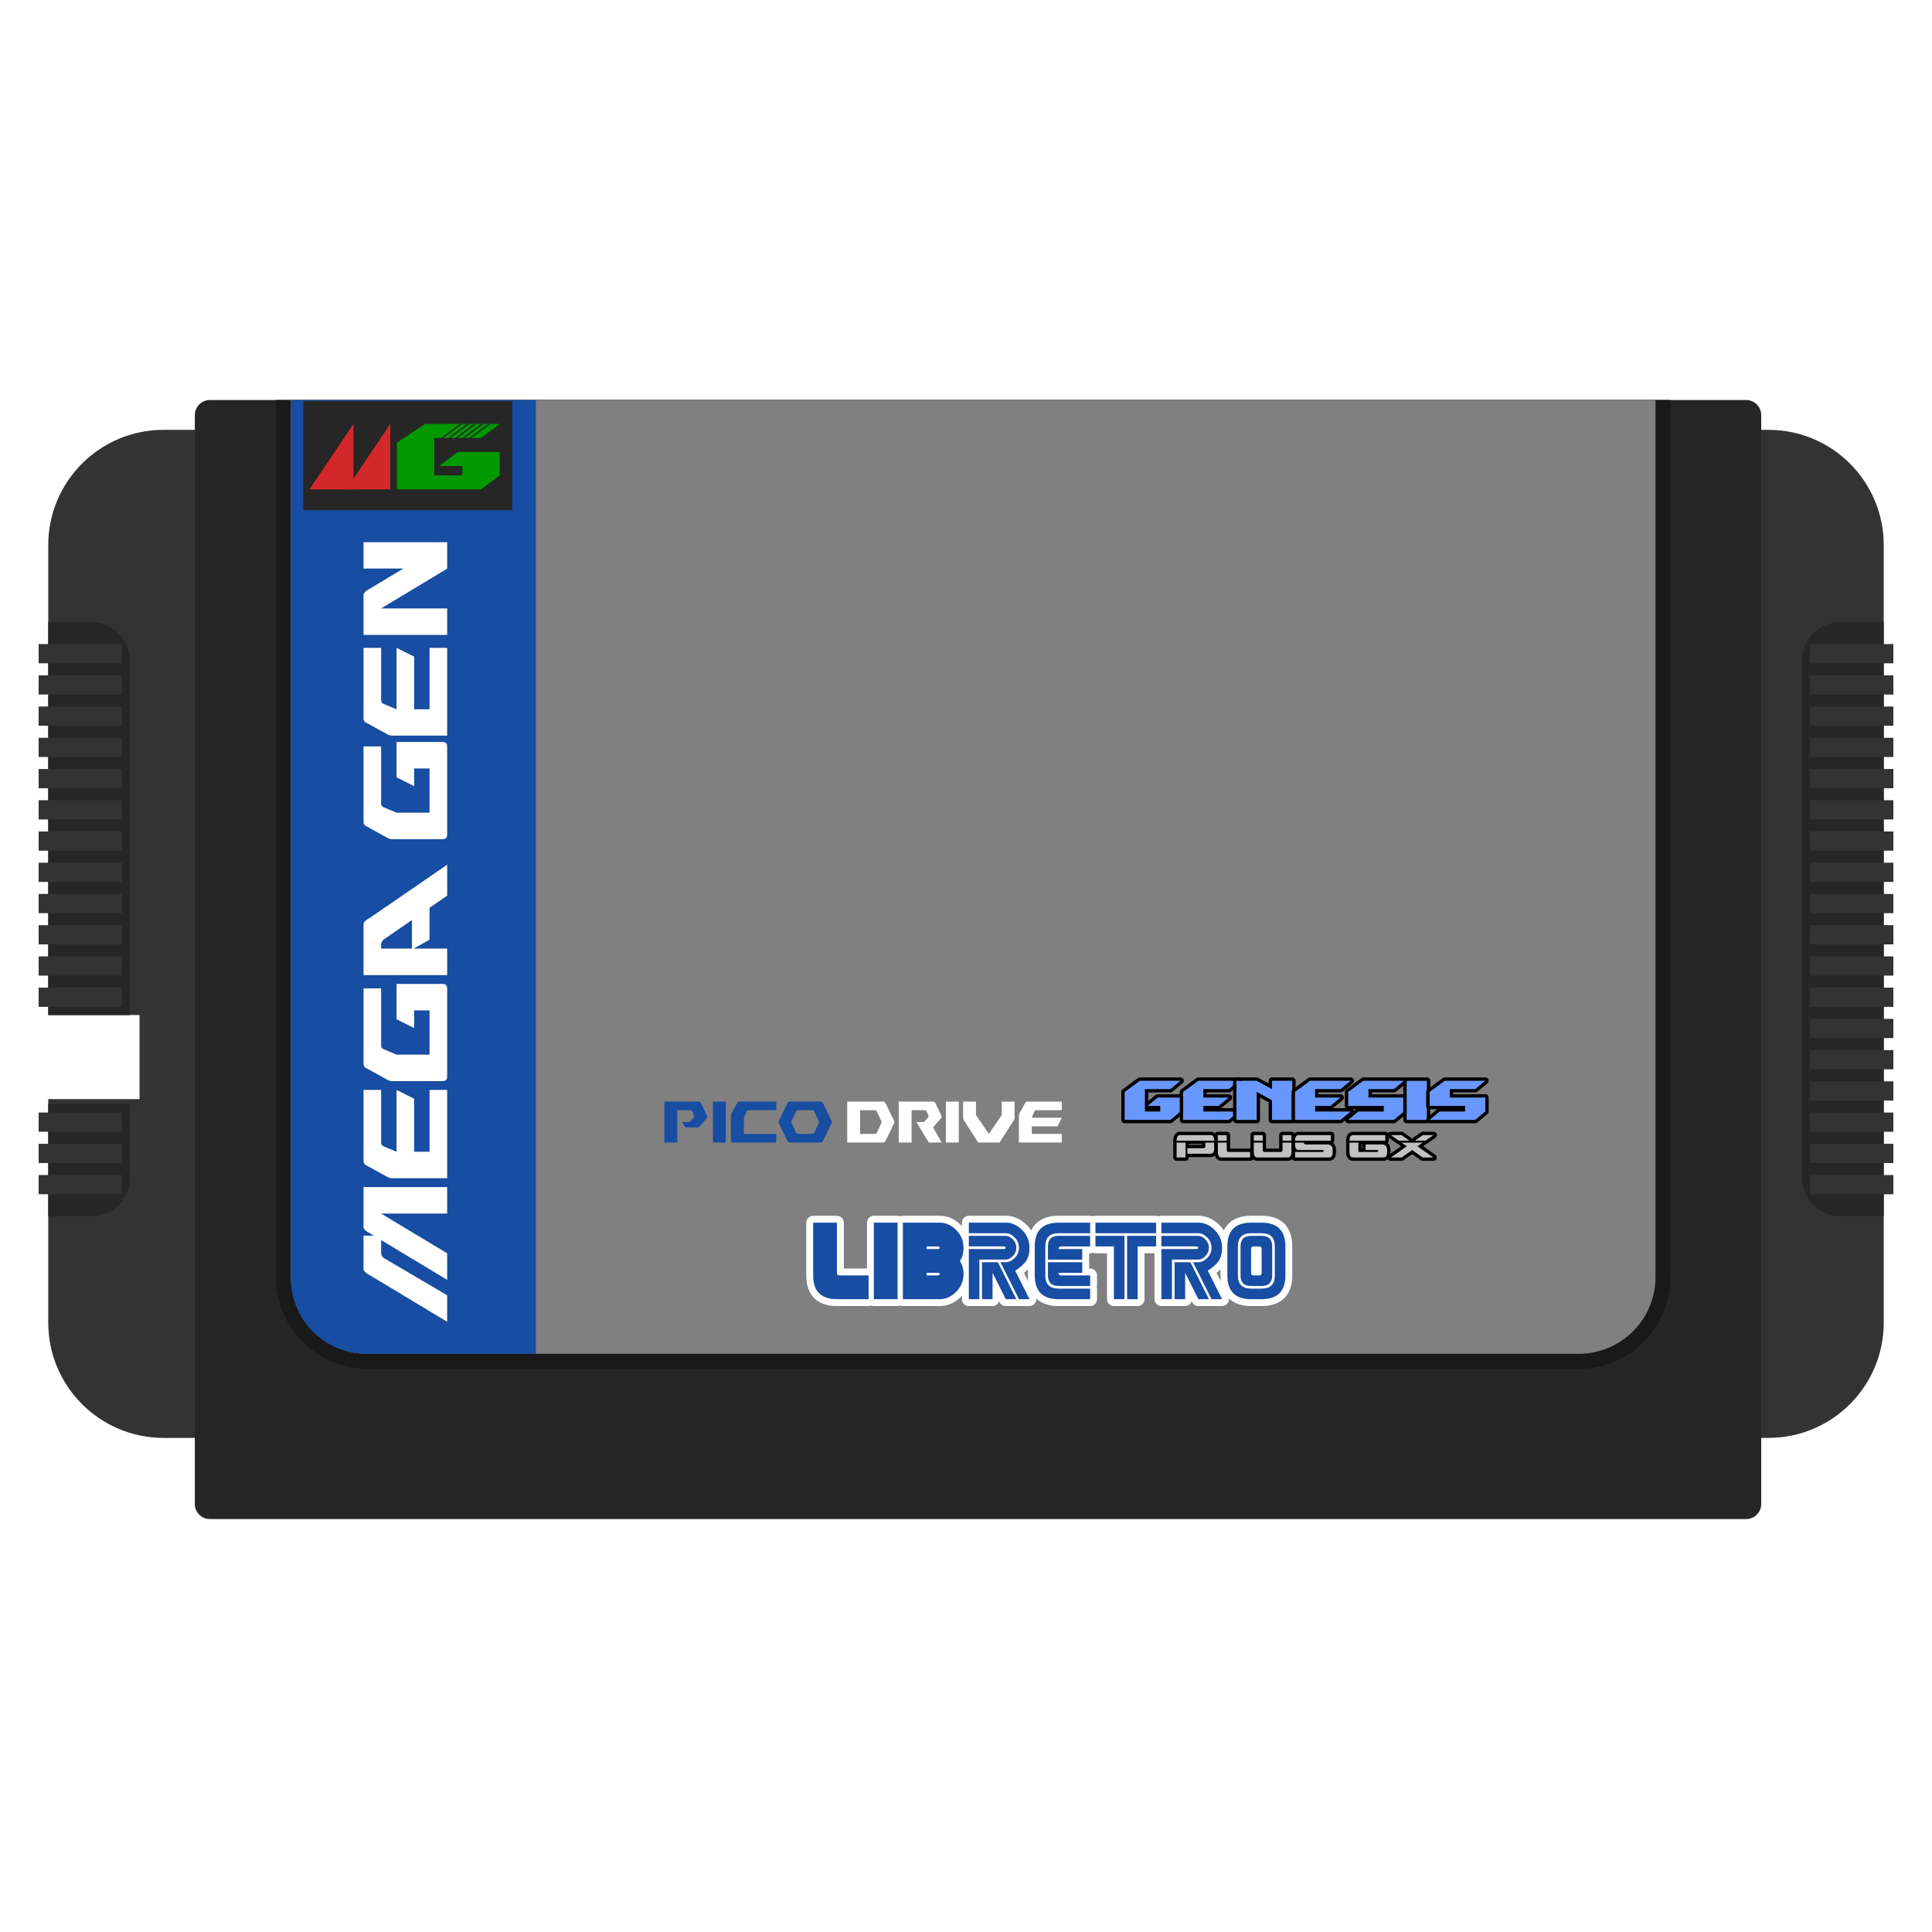 <?xml version="1.0" encoding="UTF-8" standalone="no"?>
<!-- Created with Inkscape (http://www.inkscape.org/) -->

<svg
   xmlns:dc="http://purl.org/dc/elements/1.1/"
   xmlns:cc="http://creativecommons.org/ns#"
   xmlns:rdf="http://www.w3.org/1999/02/22-rdf-syntax-ns#"
   xmlns:svg="http://www.w3.org/2000/svg"
   xmlns="http://www.w3.org/2000/svg"
   xmlns:sodipodi="http://sodipodi.sourceforge.net/DTD/sodipodi-0.dtd"
   xmlns:inkscape="http://www.inkscape.org/namespaces/inkscape"
   id="svg68100"
   version="1.1"
   inkscape:version="0.48.5 r10040"
   width="256"
   height="256"
   xml:space="preserve"
   sodipodi:docname="Sega - Mega Drive - Genesis-content_J.svg"
   inkscape:export-filename="/Users/margetts/Desktop/BAXY RetroActive/png_marked/Sega - Mega Drive - Genesis-content_J.png"
   inkscape:export-xdpi="90.099998"
   inkscape:export-ydpi="90.099998"><defs
     id="defs68104"><clipPath
       clipPathUnits="userSpaceOnUse"
       id="clipPath68114"><path
         d="M 0,128 128,128 128,0 0,0 0,128 z"
         id="path68116"
         inkscape:connector-curvature="0" /></clipPath></defs><sodipodi:namedview
     pagecolor="#ffffff"
     bordercolor="#666666"
     borderopacity="1"
     objecttolerance="10"
     gridtolerance="10"
     guidetolerance="10"
     inkscape:pageopacity="0"
     inkscape:pageshadow="2"
     inkscape:window-width="1676"
     inkscape:window-height="1005"
     id="namedview68102"
     showgrid="false"
     inkscape:zoom="5.23125"
     inkscape:cx="56.009558"
     inkscape:cy="80"
     inkscape:window-x="4"
     inkscape:window-y="1"
     inkscape:window-maximized="1"
     inkscape:current-layer="g68108" /><g
     id="g68108"
     inkscape:groupmode="layer"
     inkscape:label="Sega - Mega Drive - Genesis-content_J"
     transform="matrix(1.25,0,0,-1.25,0,256)"><g
       id="g68110"
       transform="matrix(1.6,0,0,1.6,-1.8000112e-4,-1.926)"><g
         id="g68112"
         clip-path="url(#clipPath68114)"><g
           id="g68118"
           transform="translate(127.363,88.664)"><path
             d="m 0,0 0,3.993 c 0,5.289 -4.046,9.651 -9.205,10.152 -0.937,1.248 -2.409,2.024 -4.033,2.024 l -4.443,0 -90.409,0 -3.807,0 c -1.603,0 -3.058,-0.756 -3.996,-1.975 l -0.633,0 c -5.625,0 -10.201,-4.576 -10.201,-10.201 l 0,-3.993 -0.636,0 0,-2.56 0,-1.273 0,-2.56 0,-2.069 0,-2.07 0,-2.069 0,-2.069 0,-2.07 0,-2.069 0,-2.069 0,-2.069 0,-2.069 0,-2.07 0,-2.069 0.636,0 0,-0.544 2.56,0 3.489,0 0,-0.451 -3.489,0 -2.56,0 0,-0.888 -0.636,0 0,-2.56 0,-1.274 0,-2.56 0,-2.069 0,-2.069 0.636,0 0,-5.943 c 0,-5.46 4.312,-9.932 9.71,-10.188 l 0,-0.268 c 0,-2.823 2.297,-5.12 5.12,-5.12 l 98.659,0 c 2.823,0 5.12,2.297 5.12,5.12 l 0,0.47 c 4.63,0.964 8.118,5.075 8.118,9.986 l 0,5.943 0.637,0 0,2.069 0,2.069 0,2.069 0,2.07 0,2.069 0,2.069 0,2.069 0,2.07 0,2.069 0,2.069 0,2.069 0,2.069 0,2.07 0,2.069 0,2.069 0,2.07 0,2.069 0,2.56 0,1.273 0,2.56 L 0,0 z"
             style="fill:#ffffff;fill-opacity:1;fill-rule:nonzero;stroke:none"
             id="path68120"
             inkscape:connector-curvature="0" /></g><g
           id="g68122"
           transform="translate(117.163,100.726)"><path
             d="m 0,0 -106.326,0 c -4.22,0 -7.64,-3.421 -7.64,-7.64 l 0,-31.132 6.048,0 0,-5.571 -6.048,0 0,-14.803 c 0,-4.22 3.42,-7.641 7.64,-7.641 l 106.326,0 c 4.22,0 7.64,3.421 7.64,7.641 l 0,51.506 C 7.64,-3.421 4.22,0 0,0"
             style="fill:#333333;fill-opacity:1;fill-rule:nonzero;stroke:none"
             id="path68124"
             inkscape:connector-curvature="0" /></g><g
           id="g68126"
           transform="translate(115.686,28.563)"><path
             d="m 0,0 -101.779,0 c -0.553,0 -1,0.448 -1,1 l 0,72.138 c 0,0.553 0.447,1 1,1 L 0,74.138 c 0.552,0 1,-0.447 1,-1 L 1,1 C 1,0.448 0.552,0 0,0"
             style="fill:#262626;fill-opacity:1;fill-rule:nonzero;stroke:none"
             id="path68128"
             inkscape:connector-curvature="0" /></g><g
           id="g68130"
           transform="translate(18.273,44.604)"><path
             d="m 0,0 c 0,-3.36 2.734,-6.093 6.093,-6.093 l 80.223,0 c 3.36,0 6.093,2.733 6.093,6.093 l 0,58.097 L 0,58.097 0,0 z"
             style="fill:#191919;fill-opacity:1;fill-rule:nonzero;stroke:none"
             id="path68132"
             inkscape:connector-curvature="0" /></g><g
           id="g68134"
           transform="translate(104.589,39.51)"><path
             d="m 0,0 -80.222,0 c -2.813,0 -5.094,2.28 -5.094,5.093 l 0,58.098 90.409,0 0,-58.098 C 5.093,2.28 2.813,0 0,0"
             style="fill:#808080;fill-opacity:1;fill-rule:nonzero;stroke:none"
             id="path68136"
             inkscape:connector-curvature="0" /></g><g
           id="g68138"
           transform="translate(124.803,87.991)"><path
             d="m 0,0 -2.865,0 c -1.407,0 -2.547,-1.14 -2.547,-2.547 l 0,-34.274 c 0,-1.406 1.14,-2.547 2.547,-2.547 L 0,-39.368 0,0 z"
             style="fill:#262626;fill-opacity:1;fill-rule:nonzero;stroke:none"
             id="path68140"
             inkscape:connector-curvature="0" /></g><path
           d="m 125.44,85.259 -5.518,0 0,1.273 5.518,0 0,-1.273 z"
           style="fill:#333333;fill-opacity:1;fill-rule:nonzero;stroke:none"
           id="path68142"
           inkscape:connector-curvature="0" /><path
           d="m 125.44,83.19 -5.518,0 0,1.273 5.518,0 0,-1.273 z"
           style="fill:#333333;fill-opacity:1;fill-rule:nonzero;stroke:none"
           id="path68144"
           inkscape:connector-curvature="0" /><path
           d="m 125.44,81.121 -5.518,0 0,1.273 5.518,0 0,-1.273 z"
           style="fill:#333333;fill-opacity:1;fill-rule:nonzero;stroke:none"
           id="path68146"
           inkscape:connector-curvature="0" /><path
           d="m 125.44,79.051 -5.518,0 0,1.273 5.518,0 0,-1.273 z"
           style="fill:#333333;fill-opacity:1;fill-rule:nonzero;stroke:none"
           id="path68148"
           inkscape:connector-curvature="0" /><path
           d="m 125.44,76.982 -5.518,0 0,1.273 5.518,0 0,-1.273 z"
           style="fill:#333333;fill-opacity:1;fill-rule:nonzero;stroke:none"
           id="path68150"
           inkscape:connector-curvature="0" /><path
           d="m 125.44,74.913 -5.518,0 0,1.273 5.518,0 0,-1.273 z"
           style="fill:#333333;fill-opacity:1;fill-rule:nonzero;stroke:none"
           id="path68152"
           inkscape:connector-curvature="0" /><path
           d="m 125.44,72.844 -5.518,0 0,1.273 5.518,0 0,-1.273 z"
           style="fill:#333333;fill-opacity:1;fill-rule:nonzero;stroke:none"
           id="path68154"
           inkscape:connector-curvature="0" /><path
           d="m 125.44,70.774 -5.518,0 0,1.273 5.518,0 0,-1.273 z"
           style="fill:#333333;fill-opacity:1;fill-rule:nonzero;stroke:none"
           id="path68156"
           inkscape:connector-curvature="0" /><path
           d="m 125.44,68.705 -5.518,0 0,1.273 5.518,0 0,-1.273 z"
           style="fill:#333333;fill-opacity:1;fill-rule:nonzero;stroke:none"
           id="path68158"
           inkscape:connector-curvature="0" /><path
           d="m 125.44,66.636 -5.518,0 0,1.273 5.518,0 0,-1.273 z"
           style="fill:#333333;fill-opacity:1;fill-rule:nonzero;stroke:none"
           id="path68160"
           inkscape:connector-curvature="0" /><path
           d="m 125.44,64.567 -5.518,0 0,1.273 5.518,0 0,-1.273 z"
           style="fill:#333333;fill-opacity:1;fill-rule:nonzero;stroke:none"
           id="path68162"
           inkscape:connector-curvature="0" /><path
           d="m 125.44,62.498 -5.518,0 0,1.273 5.518,0 0,-1.273 z"
           style="fill:#333333;fill-opacity:1;fill-rule:nonzero;stroke:none"
           id="path68164"
           inkscape:connector-curvature="0" /><path
           d="m 125.44,60.428 -5.518,0 0,1.273 5.518,0 0,-1.273 z"
           style="fill:#333333;fill-opacity:1;fill-rule:nonzero;stroke:none"
           id="path68166"
           inkscape:connector-curvature="0" /><path
           d="m 125.44,58.359 -5.518,0 0,1.273 5.518,0 0,-1.273 z"
           style="fill:#333333;fill-opacity:1;fill-rule:nonzero;stroke:none"
           id="path68168"
           inkscape:connector-curvature="0" /><path
           d="m 125.44,56.29 -5.518,0 0,1.273 5.518,0 0,-1.273 z"
           style="fill:#333333;fill-opacity:1;fill-rule:nonzero;stroke:none"
           id="path68170"
           inkscape:connector-curvature="0" /><path
           d="m 125.44,54.221 -5.518,0 0,1.273 5.518,0 0,-1.273 z"
           style="fill:#333333;fill-opacity:1;fill-rule:nonzero;stroke:none"
           id="path68172"
           inkscape:connector-curvature="0" /><path
           d="m 125.44,52.151 -5.518,0 0,1.273 5.518,0 0,-1.273 z"
           style="fill:#333333;fill-opacity:1;fill-rule:nonzero;stroke:none"
           id="path68174"
           inkscape:connector-curvature="0" /><path
           d="m 125.44,50.082 -5.518,0 0,1.273 5.518,0 0,-1.273 z"
           style="fill:#333333;fill-opacity:1;fill-rule:nonzero;stroke:none"
           id="path68176"
           inkscape:connector-curvature="0" /><g
           id="g68178"
           transform="translate(3.197,56.064)"><path
             d="m 0,0 0,-7.441 2.865,0 c 1.407,0 2.547,1.141 2.547,2.547 L 5.412,0 0,0 z"
             style="fill:#262626;fill-opacity:1;fill-rule:nonzero;stroke:none"
             id="path68180"
             inkscape:connector-curvature="0" /></g><g
           id="g68182"
           transform="translate(8.608,61.953)"><path
             d="m 0,0 0,23.491 c 0,1.407 -1.14,2.547 -2.547,2.547 l -2.865,0 L -5.412,0 0,0 z"
             style="fill:#262626;fill-opacity:1;fill-rule:nonzero;stroke:none"
             id="path68184"
             inkscape:connector-curvature="0" /></g><path
           d="m 2.56,85.259 5.518,0 0,1.273 -5.518,0 0,-1.273 z"
           style="fill:#333333;fill-opacity:1;fill-rule:nonzero;stroke:none"
           id="path68186"
           inkscape:connector-curvature="0" /><path
           d="m 2.56,83.19 5.518,0 0,1.273 -5.518,0 0,-1.273 z"
           style="fill:#333333;fill-opacity:1;fill-rule:nonzero;stroke:none"
           id="path68188"
           inkscape:connector-curvature="0" /><path
           d="m 2.56,81.121 5.518,0 0,1.273 -5.518,0 0,-1.273 z"
           style="fill:#333333;fill-opacity:1;fill-rule:nonzero;stroke:none"
           id="path68190"
           inkscape:connector-curvature="0" /><path
           d="m 2.56,79.051 5.518,0 0,1.273 -5.518,0 0,-1.273 z"
           style="fill:#333333;fill-opacity:1;fill-rule:nonzero;stroke:none"
           id="path68192"
           inkscape:connector-curvature="0" /><path
           d="m 2.56,76.982 5.518,0 0,1.273 -5.518,0 0,-1.273 z"
           style="fill:#333333;fill-opacity:1;fill-rule:nonzero;stroke:none"
           id="path68194"
           inkscape:connector-curvature="0" /><path
           d="m 2.56,74.913 5.518,0 0,1.273 -5.518,0 0,-1.273 z"
           style="fill:#333333;fill-opacity:1;fill-rule:nonzero;stroke:none"
           id="path68196"
           inkscape:connector-curvature="0" /><path
           d="m 2.56,72.844 5.518,0 0,1.273 -5.518,0 0,-1.273 z"
           style="fill:#333333;fill-opacity:1;fill-rule:nonzero;stroke:none"
           id="path68198"
           inkscape:connector-curvature="0" /><path
           d="m 2.56,70.774 5.518,0 0,1.273 -5.518,0 0,-1.273 z"
           style="fill:#333333;fill-opacity:1;fill-rule:nonzero;stroke:none"
           id="path68200"
           inkscape:connector-curvature="0" /><path
           d="m 2.56,68.705 5.518,0 0,1.273 -5.518,0 0,-1.273 z"
           style="fill:#333333;fill-opacity:1;fill-rule:nonzero;stroke:none"
           id="path68202"
           inkscape:connector-curvature="0" /><path
           d="m 2.56,66.636 5.518,0 0,1.273 -5.518,0 0,-1.273 z"
           style="fill:#333333;fill-opacity:1;fill-rule:nonzero;stroke:none"
           id="path68204"
           inkscape:connector-curvature="0" /><path
           d="m 2.56,64.567 5.518,0 0,1.273 -5.518,0 0,-1.273 z"
           style="fill:#333333;fill-opacity:1;fill-rule:nonzero;stroke:none"
           id="path68206"
           inkscape:connector-curvature="0" /><path
           d="m 2.56,62.498 5.518,0 0,1.273 -5.518,0 0,-1.273 z"
           style="fill:#333333;fill-opacity:1;fill-rule:nonzero;stroke:none"
           id="path68208"
           inkscape:connector-curvature="0" /><path
           d="m 2.56,54.221 5.518,0 0,1.273 -5.518,0 0,-1.273 z"
           style="fill:#333333;fill-opacity:1;fill-rule:nonzero;stroke:none"
           id="path68210"
           inkscape:connector-curvature="0" /><path
           d="m 2.56,52.151 5.518,0 0,1.273 -5.518,0 0,-1.273 z"
           style="fill:#333333;fill-opacity:1;fill-rule:nonzero;stroke:none"
           id="path68212"
           inkscape:connector-curvature="0" /><path
           d="m 2.56,50.082 5.518,0 0,1.273 -5.518,0 0,-1.273 z"
           style="fill:#333333;fill-opacity:1;fill-rule:nonzero;stroke:none"
           id="path68214"
           inkscape:connector-curvature="0" /><g
           id="g68216"
           transform="translate(35.5,39.51)"><path
             d="m 0,0 -11.227,0 c -2.761,0 -5,2.239 -5,5 l 0,58.191 L 0,63.191 0,0 z"
             style="fill:#174da2;fill-opacity:1;fill-rule:nonzero;stroke:none"
             id="path68218"
             inkscape:connector-curvature="0" /></g><g
           id="g68220"
           transform="translate(68.1,45.107)"><path
             d="m 0,0 0,-0.403 c 0,-0.142 0.012,-0.274 0.029,-0.402 l -0.286,0.57 C -0.176,-0.169 -0.088,-0.085 0,0 m 12.759,0 0,-0.403 c 0,-0.142 0.012,-0.274 0.029,-0.402 l -0.286,0.57 c 0.081,0.066 0.168,0.15 0.257,0.235 m 2.728,3.548 -0.699,0 c -0.892,0 -1.502,-0.341 -1.806,-0.968 -0.08,0.12 -0.172,0.236 -0.28,0.344 -0.411,0.414 -0.886,0.624 -1.41,0.624 l -2.447,0 C 8.783,3.548 8.724,3.535 8.671,3.513 8.617,3.535 8.558,3.548 8.496,3.548 l -4.02,0 C 4.414,3.548 4.355,3.535 4.301,3.513 4.247,3.535 4.188,3.548 4.126,3.548 l -2.097,0 C 1.138,3.548 0.527,3.207 0.223,2.58 0.143,2.7 0.051,2.816 -0.057,2.924 -0.468,3.338 -0.943,3.548 -1.467,3.548 l -2.447,0 c -0.251,0 -0.455,-0.204 -0.455,-0.456 l 0,-0.236 c -0.021,0.022 -0.036,0.047 -0.057,0.068 -0.412,0.414 -0.886,0.624 -1.41,0.624 l -2.447,0 c -0.062,0 -0.121,-0.013 -0.175,-0.035 -0.054,0.022 -0.113,0.035 -0.175,0.035 l -1.573,0 c -0.251,0 -0.455,-0.204 -0.455,-0.456 l 0,-3.039 -1.535,0 0,3.039 c 0,0.252 -0.204,0.456 -0.456,0.456 l -1.573,0 c -0.252,0 -0.456,-0.204 -0.456,-0.456 l 0,-3.495 c 0,-1.309 0.72,-2.029 2.029,-2.029 l 2.097,0 c 0.062,0 0.121,0.013 0.175,0.035 0.054,-0.022 0.113,-0.035 0.174,-0.035 l 1.573,0 c 0.062,0 0.121,0.013 0.175,0.035 0.054,-0.022 0.113,-0.035 0.175,-0.035 l 2.447,0 c 0.524,0 0.998,0.21 1.41,0.624 0.021,0.022 0.036,0.046 0.057,0.068 l 0,-0.236 c 0,-0.252 0.204,-0.456 0.455,-0.456 l 0.7,0 c 0.03,0 0.059,0.003 0.087,0.008 0.028,-0.005 0.057,-0.008 0.087,-0.008 l 0.7,0 c 0.203,0 0.375,0.133 0.434,0.316 l 0.032,-0.064 c 0.077,-0.155 0.235,-0.252 0.407,-0.252 l 0.699,0 c 0.03,0 0.059,0.003 0.088,0.008 0.028,-0.005 0.058,-0.008 0.087,-0.008 l 0.699,0 c 0.159,0 0.305,0.082 0.388,0.216 0.053,0.086 0.072,0.185 0.063,0.282 0.343,-0.325 0.836,-0.498 1.472,-0.498 l 2.097,0 c 0.252,0 0.456,0.204 0.456,0.456 l 0,0.699 c 0,0.031 -0.012,0.058 -0.017,0.087 0.005,0.03 0.017,0.057 0.017,0.088 l 0,0.699 c 0,0.252 -0.204,0.456 -0.456,0.456 l -0.068,0 0,0.418 c 0,0.031 -0.012,0.058 -0.018,0.087 0.006,0.029 0.018,0.057 0.018,0.088 l 0,0.417 0.068,0 c 0.062,0 0.121,0.013 0.175,0.036 C 4.355,1.076 4.414,1.063 4.476,1.063 l 0.767,0 0,-3.039 c 0,-0.252 0.204,-0.456 0.456,-0.456 l 0.699,0 c 0.03,0 0.059,0.003 0.088,0.008 0.028,-0.005 0.057,-0.008 0.087,-0.008 l 0.699,0 c 0.252,0 0.456,0.204 0.456,0.456 l 0,3.039 0.661,0 0,-3.039 c 0,-0.252 0.204,-0.456 0.456,-0.456 l 0.699,0 c 0.03,0 0.059,0.003 0.088,0.008 0.028,-0.005 0.057,-0.008 0.087,-0.008 l 0.699,0 c 0.203,0 0.375,0.133 0.434,0.316 l 0.032,-0.064 c 0.078,-0.155 0.235,-0.252 0.408,-0.252 l 0.699,0 c 0.03,0 0.059,0.003 0.088,0.008 0.028,-0.005 0.057,-0.008 0.087,-0.008 l 0.699,0 c 0.158,0 0.305,0.082 0.388,0.216 0.053,0.086 0.072,0.185 0.063,0.282 0.343,-0.325 0.836,-0.498 1.472,-0.498 l 0.699,0 c 1.308,0 2.029,0.72 2.029,2.029 l 0,1.922 c 0,1.309 -0.721,2.029 -2.029,2.029"
             style="fill:#ffffff;fill-opacity:1;fill-rule:nonzero;stroke:none"
             id="path68222"
             inkscape:connector-curvature="0" /></g><g
           id="g68224"
           transform="translate(67.333,43.131)"><path
             d="m 0,0 -0.699,0 -0.874,1.748 0,-1.748 -0.699,0 0,2.447 1.049,0 L 0,0 z M 0,3.408 C 0,3.191 -0.077,3.005 -0.23,2.852 -0.384,2.698 -0.54,2.622 -0.699,2.622 l -1.748,0 0,-2.622 -0.699,0 0,3.321 2.272,0 c 0.117,0 0.175,0.029 0.175,0.087 0,0.058 -0.058,0.088 -0.175,0.088 l -2.272,0 0,0.699 2.447,0 c 0.159,0 0.315,-0.078 0.469,-0.233 C -0.077,3.806 0,3.622 0,3.408 m 0.874,0 C 0.874,2.95 0.756,2.603 0.521,2.368 0.286,2.133 0.087,1.975 -0.076,1.893 L 0.874,0 0.175,0 l -1.224,2.447 0.35,0 c 0.206,0 0.403,0.094 0.591,0.282 0.189,0.189 0.283,0.415 0.283,0.679 0,0.26 -0.094,0.486 -0.283,0.676 -0.188,0.19 -0.385,0.285 -0.591,0.285 l -2.447,0 0,0.7 2.447,0 c 0.4,0 0.762,-0.164 1.086,-0.49 C 0.712,4.253 0.874,3.863 0.874,3.408"
             style="fill:#174da2;fill-opacity:1;fill-rule:nonzero;stroke:none"
             id="path68226"
             inkscape:connector-curvature="0" /></g><g
           id="g68228"
           transform="translate(68.556,46.626)"><path
             d="m 0,0 c 0,1.049 0.524,1.573 1.573,1.573 l 2.097,0 0,-0.699 -2.097,0 C 0.99,0.874 0.699,0.583 0.699,0 l 0,-1.923 c 0,-0.582 0.291,-0.873 0.874,-0.873 l 2.097,0 0,-0.7 -2.097,0 C 0.524,-3.496 0,-2.971 0,-1.923 L 0,0 z"
             style="fill:#174da2;fill-opacity:1;fill-rule:nonzero;stroke:none"
             id="path68230"
             inkscape:connector-curvature="0" /></g><g
           id="g68232"
           transform="translate(69.43,45.752)"><path
             d="M 0,0 0,0.874 C 0,1.34 0.233,1.573 0.699,1.573 l 2.097,0 0,-0.699 -1.922,0 C 0.757,0.874 0.699,0.816 0.699,0.699 l 1.573,0 L 2.272,0 0,0 z"
             style="fill:#174da2;fill-opacity:1;fill-rule:nonzero;stroke:none"
             id="path68234"
             inkscape:connector-curvature="0" /></g><g
           id="g68236"
           transform="translate(69.43,45.578)"><path
             d="m 0,0 2.272,0 0,-0.699 -1.573,0 c 0,-0.117 0.058,-0.175 0.175,-0.175 l 1.922,0 0,-0.699 -2.097,0 C 0.233,-1.573 0,-1.34 0,-0.874 L 0,0 z"
             style="fill:#174da2;fill-opacity:1;fill-rule:nonzero;stroke:none"
             id="path68238"
             inkscape:connector-curvature="0" /></g><g
           id="g68240"
           transform="translate(74.674,47.325)"><path
             d="m 0,0 1.923,0 0,-0.699 -1.224,0 0,-3.496 L 0,-4.195 0,0 z m -0.175,0 0,-4.195 -0.699,0 0,3.496 -1.223,0 0,0.699 1.922,0 z m 2.098,0.175 -4.02,0 0,0.699 4.02,0 0,-0.699 z"
             style="fill:#174da2;fill-opacity:1;fill-rule:nonzero;stroke:none"
             id="path68242"
             inkscape:connector-curvature="0" /></g><g
           id="g68244"
           transform="translate(80.092,43.131)"><path
             d="m 0,0 -0.699,0 -0.874,1.748 0,-1.748 -0.699,0 0,2.447 1.049,0 L 0,0 z M 0,3.408 C 0,3.191 -0.077,3.005 -0.23,2.852 -0.384,2.698 -0.54,2.622 -0.699,2.622 l -1.748,0 0,-2.622 -0.699,0 0,3.321 2.272,0 c 0.117,0 0.175,0.029 0.175,0.087 0,0.058 -0.058,0.088 -0.175,0.088 l -2.272,0 0,0.699 2.447,0 c 0.159,0 0.315,-0.078 0.469,-0.233 C -0.077,3.806 0,3.622 0,3.408 m 0.874,0 C 0.874,2.95 0.756,2.603 0.521,2.368 0.286,2.133 0.087,1.975 -0.076,1.893 L 0.874,0 0.175,0 l -1.224,2.447 0.35,0 c 0.206,0 0.403,0.094 0.591,0.282 0.189,0.189 0.283,0.415 0.283,0.679 0,0.26 -0.094,0.486 -0.283,0.676 -0.188,0.19 -0.385,0.285 -0.591,0.285 l -2.447,0 0,0.7 2.447,0 c 0.4,0 0.762,-0.164 1.086,-0.49 C 0.712,4.253 0.874,3.863 0.874,3.408"
             style="fill:#174da2;fill-opacity:1;fill-rule:nonzero;stroke:none"
             id="path68246"
             inkscape:connector-curvature="0" /></g><g
           id="g68248"
           transform="translate(83.587,46.451)"><path
             d="m 0,0 c 0,0.117 -0.058,0.175 -0.175,0.175 l -0.349,0 C -0.641,0.175 -0.699,0.117 -0.699,0 l 0,-1.573 c 0,-0.117 0.058,-0.175 0.175,-0.175 l 0.349,0 C -0.058,-1.748 0,-1.69 0,-1.573 L 0,0 z m 0.699,0.175 0,-1.923 C 0.699,-2.214 0.466,-2.447 0,-2.447 l -0.699,0 c -0.466,0 -0.699,0.233 -0.699,0.699 l 0,1.923 c 0,0.466 0.233,0.699 0.699,0.699 l 0.699,0 c 0.466,0 0.699,-0.233 0.699,-0.699 m 0.175,0 C 0.874,0.757 0.583,1.049 0,1.049 l -0.699,0 c -0.583,0 -0.874,-0.292 -0.874,-0.874 l 0,-1.923 c 0,-0.582 0.291,-0.874 0.874,-0.874 l 0.699,0 c 0.583,0 0.874,0.292 0.874,0.874 l 0,1.923 z m 0.699,0 0,-1.923 C 1.573,-2.796 1.049,-3.321 0,-3.321 l -0.699,0 c -1.049,0 -1.573,0.525 -1.573,1.573 l 0,1.923 c 0,1.048 0.524,1.573 1.573,1.573 l 0.699,0 c 1.049,0 1.573,-0.525 1.573,-1.573"
             style="fill:#174da2;fill-opacity:1;fill-rule:nonzero;stroke:none"
             id="path68250"
             inkscape:connector-curvature="0" /></g><g
           id="g68252"
           transform="translate(55.623,44.704)"><path
             d="m 0,0 c -0.117,0 -0.175,0.058 -0.175,0.175 l 0,3.321 -1.573,0 0,-3.496 c 0,-1.049 0.525,-1.573 1.573,-1.573 l 2.098,0 L 1.923,0 0,0 z"
             style="fill:#174da2;fill-opacity:1;fill-rule:nonzero;stroke:none"
             id="path68254"
             inkscape:connector-curvature="0" /></g><path
           d="m 57.895,43.131 1.573,0 0,5.069 -1.573,0 0,-5.069 z"
           style="fill:#174da2;fill-opacity:1;fill-rule:nonzero;stroke:none"
           id="path68256"
           inkscape:connector-curvature="0" /><g
           id="g68258"
           transform="translate(62.09,46.451)"><path
             d="m 0,0 -0.699,0 0,0.175 0.699,0 C 0.117,0.175 0.175,0.146 0.175,0.087 0.175,0.029 0.117,0 0,0 m 0,-1.748 -0.699,0 0,0.175 0.699,0 c 0.117,0 0.175,-0.029 0.175,-0.087 0,-0.059 -0.058,-0.088 -0.175,-0.088 m 1.748,1.835 c 0,0.455 -0.162,0.845 -0.487,1.171 -0.324,0.327 -0.686,0.49 -1.086,0.49 l -2.447,0 0,-5.069 2.447,0 c 0.4,0 0.762,0.163 1.086,0.49 0.325,0.326 0.487,0.716 0.487,1.171 0,0.33 -0.08,0.619 -0.239,0.868 0.159,0.248 0.239,0.541 0.239,0.879"
             style="fill:#174da2;fill-opacity:1;fill-rule:nonzero;stroke:none"
             id="path68260"
             inkscape:connector-curvature="0" /></g><path
           d="m 33.941,95.403 -13.845,0 0,7.233 13.845,0 0,-7.233 z"
           style="fill:#262626;fill-opacity:1;fill-rule:nonzero;stroke:none"
           id="path68262"
           inkscape:connector-curvature="0" /><g
           id="g68264"
           transform="translate(23.417,101.116)"><path
             d="m 0,0 0,-4.335 -2.914,0 L 0,0 z"
             style="fill:#d3282a;fill-opacity:1;fill-rule:nonzero;stroke:none"
             id="path68266"
             inkscape:connector-curvature="0" /></g><g
           id="g68268"
           transform="translate(25.856,101.116)"><path
             d="m 0,0 0,-4.335 -2.914,0 L 0,0 z"
             style="fill:#d3282a;fill-opacity:1;fill-rule:nonzero;stroke:none"
             id="path68270"
             inkscape:connector-curvature="0" /></g><g
           id="g68272"
           transform="translate(31.4,101.116)"><path
             d="m 0,0 -0.317,0 -1.238,-0.929 0.317,0 L 0,0 z"
             style="fill:#009900;fill-opacity:1;fill-rule:nonzero;stroke:none"
             id="path68274"
             inkscape:connector-curvature="0" /></g><g
           id="g68276"
           transform="translate(31.867,101.116)"><path
             d="m 0,0 -0.316,0 -1.239,-0.929 0.317,0 L 0,0 z"
             style="fill:#009900;fill-opacity:1;fill-rule:nonzero;stroke:none"
             id="path68278"
             inkscape:connector-curvature="0" /></g><g
           id="g68280"
           transform="translate(30.617,101.116)"><path
             d="m 0,0 -1.238,-0.929 0.316,0 L 0.316,0 0,0 z"
             style="fill:#009900;fill-opacity:1;fill-rule:nonzero;stroke:none"
             id="path68282"
             inkscape:connector-curvature="0" /></g><g
           id="g68284"
           transform="translate(29.085,98.329)"><path
             d="m 0,0 1.548,0 0,-0.619 -1.858,0 0,2.477 0.453,0 1.238,0.928 -2.31,0 -1.857,-1.238 0,-3.096 5.572,0 1.239,0.929 0,1.548 -2.787,0 L 0,0 z"
             style="fill:#009900;fill-opacity:1;fill-rule:nonzero;stroke:none"
             id="path68286"
             inkscape:connector-curvature="0" /></g><g
           id="g68288"
           transform="translate(32.335,101.116)"><path
             d="m 0,0 -0.317,0 -1.238,-0.929 0.317,0 L 0,0 z"
             style="fill:#009900;fill-opacity:1;fill-rule:nonzero;stroke:none"
             id="path68290"
             inkscape:connector-curvature="0" /></g><g
           id="g68292"
           transform="translate(33.11,101.116)"><path
             d="m 0,0 -0.624,0 -1.239,-0.929 0.625,0 L 0,0 z"
             style="fill:#009900;fill-opacity:1;fill-rule:nonzero;stroke:none"
             id="path68294"
             inkscape:connector-curvature="0" /></g><g
           id="g68296"
           transform="translate(78.663,52.764)"><path
             d="m 0,0 0,0.371 1.071,0 c 0.079,0 0.118,0.041 0.118,0.124 l 0,0.248 0.595,0 0,-0.372 C 1.784,0.124 1.705,0 1.546,0 L 0,0 z m -0.714,0.743 0.595,0 0,-0.99 -0.595,0 0,0.99 z m 0,0.123 c 0,0.248 0.08,0.372 0.238,0.372 l 2.022,0 c 0.159,0 0.238,-0.124 0.238,-0.372 l -2.498,0 z"
             style="fill:#c2c2c2;fill-opacity:1;fill-rule:nonzero;stroke:none"
             id="path68298"
             inkscape:connector-curvature="0" /></g><path
           d="m 78.764,53.411 0.87,0 0,-0.057 -0.87,0 0,0.057 z m 1.445,0.81 -2.021,0 c -0.107,0 -0.457,-0.042 -0.457,-0.591 0,-0.021 0.003,-0.042 0.009,-0.062 -0.006,-0.019 -0.009,-0.04 -0.009,-0.061 l 0,-0.991 c 0,-0.121 0.098,-0.219 0.219,-0.219 l 0.594,0 c 0.121,0 0.22,0.098 0.22,0.219 l 0,0.029 1.445,0 c 0.108,0 0.457,0.042 0.457,0.59 l 0,0.372 c 0,0.021 -0.003,0.042 -0.008,0.061 0.005,0.02 0.008,0.041 0.008,0.062 0,0.549 -0.349,0.591 -0.457,0.591 m -1.665,-1.705 -0.595,0 0,0.99 0.595,0 0,-0.99 z m 1.903,0.991 0,-0.372 c 0,-0.247 -0.079,-0.371 -0.238,-0.371 l -1.546,0 0,0.371 1.071,0 c 0.079,0 0.119,0.041 0.119,0.124 l 0,0.248 0.594,0 m -0.238,0.495 c 0.159,0 0.238,-0.124 0.238,-0.372 l -2.497,0 c 0,0.248 0.079,0.372 0.238,0.372 l 2.021,0"
           style="fill:#000000;fill-opacity:1;fill-rule:nonzero;stroke:none"
           id="path68300"
           inkscape:connector-curvature="0" /><g
           id="g68302"
           transform="translate(80.923,52.516)"><path
             d="m 0,0 c -0.159,0 -0.238,0.124 -0.238,0.371 l 0,0.619 0.595,0 0,-0.495 c 0,-0.082 0.039,-0.124 0.119,-0.124 l 1.427,0 L 1.903,0 0,0 z m 0.357,1.114 -0.595,0 0,0.372 0.595,0 0,-0.372 z"
             style="fill:#c2c2c2;fill-opacity:1;fill-rule:nonzero;stroke:none"
             id="path68304"
             inkscape:connector-curvature="0" /></g><g
           id="g68306"
           transform="translate(81.28,54.221)"><path
             d="m 0,0 -0.595,0 c -0.121,0 -0.219,-0.098 -0.219,-0.219 l 0,-0.372 c 0,-0.021 0.003,-0.042 0.009,-0.062 -0.006,-0.019 -0.009,-0.04 -0.009,-0.062 l 0,-0.619 c 0,-0.547 0.35,-0.59 0.457,-0.59 l 1.903,0 c 0.121,0 0.219,0.098 0.219,0.219 l 0,0.371 c 0,0.121 -0.098,0.219 -0.219,0.219 l -1.327,0 0,0.4 c 0,0.022 -0.003,0.043 -0.009,0.062 0.006,0.02 0.009,0.041 0.009,0.062 l 0,0.372 C 0.219,-0.098 0.121,0 0,0 M 0,-0.715 0,-1.21 c 0,-0.082 0.039,-0.124 0.119,-0.124 l 1.427,0 0,-0.371 -1.903,0 c -0.158,0 -0.238,0.124 -0.238,0.371 l 0,0.619 0.595,0 m 0,0.124 -0.595,0 0,0.372 0.595,0 0,-0.372 z"
             style="fill:#000000;fill-opacity:1;fill-rule:nonzero;stroke:none"
             id="path68308"
             inkscape:connector-curvature="0" /></g><path
           d="m 84.967,54.002 0.595,0 0,-0.372 -0.595,0 0,0.372 z m -1.665,-1.486 c -0.158,0 -0.238,0.124 -0.238,0.372 l 0,0.619 0.595,0 0,-0.495 c 0,-0.083 0.039,-0.124 0.119,-0.124 l 1.07,0 c 0.08,0 0.119,0.041 0.119,0.124 l 0,0.495 0.595,0 0,-0.619 c 0,-0.248 -0.08,-0.372 -0.238,-0.372 l -2.022,0 z m 0.357,1.114 -0.595,0 0,0.372 0.595,0 0,-0.372 z"
           style="fill:#c2c2c2;fill-opacity:1;fill-rule:nonzero;stroke:none"
           id="path68310"
           inkscape:connector-curvature="0" /><g
           id="g68312"
           transform="translate(85.562,54.221)"><path
             d="m 0,0 -0.595,0 c -0.121,0 -0.219,-0.098 -0.219,-0.219 l 0,-0.372 c 0,-0.021 0.003,-0.042 0.009,-0.062 -0.006,-0.019 -0.009,-0.04 -0.009,-0.062 l 0,-0.4 -0.87,0 0,0.4 c 0,0.022 -0.003,0.043 -0.009,0.062 0.006,0.02 0.009,0.041 0.009,0.062 l 0,0.372 C -1.684,-0.098 -1.782,0 -1.903,0 l -0.595,0 c -0.121,0 -0.219,-0.098 -0.219,-0.219 l 0,-0.372 c 0,-0.021 0.003,-0.042 0.009,-0.062 -0.006,-0.019 -0.009,-0.04 -0.009,-0.062 l 0,-0.619 c 0,-0.547 0.35,-0.59 0.457,-0.59 l 2.022,0 c 0.107,0 0.457,0.043 0.457,0.59 l 0,0.619 c 0,0.022 -0.003,0.043 -0.009,0.062 0.006,0.02 0.009,0.041 0.009,0.062 l 0,0.372 C 0.219,-0.098 0.121,0 0,0 m 0,-0.715 0,-0.619 c 0,-0.247 -0.079,-0.371 -0.238,-0.371 l -2.022,0 c -0.158,0 -0.238,0.124 -0.238,0.371 l 0,0.619 0.595,0 0,-0.495 c 0,-0.082 0.04,-0.124 0.119,-0.124 l 1.071,0 c 0.079,0 0.118,0.042 0.118,0.124 l 0,0.495 0.595,0 m -1.903,0.124 -0.595,0 0,0.372 0.595,0 0,-0.372 z m 1.903,0 -0.595,0 0,0.372 0.595,0 0,-0.372 z"
             style="fill:#000000;fill-opacity:1;fill-rule:nonzero;stroke:none"
             id="path68314"
             inkscape:connector-curvature="0" /></g><g
           id="g68316"
           transform="translate(85.799,53.383)"><path
             d="m 0,0 0,0.124 0.595,0 C 0.595,0.041 0.634,0 0.713,0 l 1.428,0 c 0.238,0 0.357,-0.124 0.357,-0.371 l 0,-0.124 c 0,-0.248 -0.08,-0.372 -0.238,-0.372 l -2.26,0 0,0.372 1.784,0 c 0.079,0 0.119,0.02 0.119,0.062 0,0.041 -0.04,0.062 -0.119,0.062 l -1.546,0 C 0.079,-0.371 0,-0.248 0,0 m 0,0.247 c 0,0.248 0.079,0.372 0.238,0.372 l 2.141,0 0,-0.372 -2.379,0 z"
             style="fill:#c2c2c2;fill-opacity:1;fill-rule:nonzero;stroke:none"
             id="path68318"
             inkscape:connector-curvature="0" /></g><g
           id="g68320"
           transform="translate(88.178,54.221)"><path
             d="m 0,0 -2.141,0 c -0.107,0 -0.457,-0.043 -0.457,-0.591 0,-0.021 0.003,-0.042 0.009,-0.062 -0.006,-0.019 -0.009,-0.04 -0.009,-0.062 l 0,-0.123 c 0,-0.147 0.025,-0.258 0.064,-0.341 -0.039,-0.039 -0.064,-0.094 -0.064,-0.155 l 0,-0.371 c 0,-0.121 0.098,-0.219 0.219,-0.219 l 2.26,0 c 0.107,0 0.457,0.043 0.457,0.59 l 0,0.124 c 0,0.204 -0.065,0.362 -0.184,0.463 0.04,0.04 0.065,0.095 0.065,0.156 l 0,0.372 C 0.219,-0.098 0.121,0 0,0 m -1.784,-0.715 c 0,-0.082 0.039,-0.123 0.119,-0.123 l 1.427,0 c 0.238,0 0.357,-0.124 0.357,-0.372 l 0,-0.124 c 0,-0.247 -0.08,-0.371 -0.238,-0.371 l -2.26,0 0,0.371 1.784,0 c 0.08,0 0.119,0.021 0.119,0.062 0,0.042 -0.039,0.062 -0.119,0.062 l -1.546,0 c -0.159,0 -0.238,0.124 -0.238,0.372 l 0,0.123 0.595,0 M 0,-0.219 l 0,-0.372 -2.379,0 c 0,0.248 0.079,0.372 0.238,0.372 l 2.141,0"
             style="fill:#000000;fill-opacity:1;fill-rule:nonzero;stroke:none"
             id="path68322"
             inkscape:connector-curvature="0" /></g><g
           id="g68324"
           transform="translate(89.405,52.888)"><path
             d="m 0,0 0,0.619 0.595,0 0,-0.619 1.189,0 c 0.079,0 0.119,0.021 0.119,0.062 0,0.041 -0.04,0.062 -0.119,0.062 l -0.714,0 0,0.371 1.071,0 c 0.238,0 0.357,-0.124 0.357,-0.371 L 2.498,0 c 0,-0.248 -0.08,-0.371 -0.238,-0.371 l -2.022,0 C 0.079,-0.371 0,-0.248 0,0 M 0,0.743 C 0,0.99 0.079,1.115 0.238,1.115 l 2.141,0 0,-0.372 -2.379,0 z"
             style="fill:#c2c2c2;fill-opacity:1;fill-rule:nonzero;stroke:none"
             id="path68326"
             inkscape:connector-curvature="0" /></g><g
           id="g68328"
           transform="translate(90.219,53.411)"><path
             d="M 0,0 0.039,0 C 0.038,-0.009 0.037,-0.019 0.037,-0.028 l 0,-0.276 L 0,-0.305 0,0 z m 1.565,0.81 -2.141,0 c -0.107,0 -0.457,-0.043 -0.457,-0.591 0,-0.021 0.003,-0.042 0.009,-0.062 C -1.03,0.138 -1.033,0.117 -1.033,0.095 l 0,-0.619 c 0,-0.548 0.35,-0.59 0.457,-0.59 l 2.022,0 c 0.107,0 0.457,0.042 0.457,0.59 l 0,0.124 c 0,0.204 -0.065,0.362 -0.184,0.463 0.04,0.04 0.065,0.095 0.065,0.156 l 0,0.372 c 0,0.121 -0.098,0.219 -0.219,0.219 m -1.784,-0.715 0,-0.619 1.189,0 c 0.08,0 0.119,0.021 0.119,0.062 0,0.041 -0.039,0.062 -0.119,0.062 l -0.714,0 0,0.372 1.071,0 c 0.238,0 0.357,-0.124 0.357,-0.372 l 0,-0.124 c 0,-0.247 -0.079,-0.371 -0.238,-0.371 l -2.022,0 c -0.158,0 -0.238,0.124 -0.238,0.371 l 0,0.619 0.595,0 m 1.784,0.496 0,-0.372 -2.379,0 c 0,0.248 0.08,0.372 0.238,0.372 l 2.141,0"
             style="fill:#000000;fill-opacity:1;fill-rule:nonzero;stroke:none"
             id="path68330"
             inkscape:connector-curvature="0" /></g><g
           id="g68332"
           transform="translate(94.265,54.002)"><path
             d="m 0,0 0.713,0 -0.53,-0.372 -0.712,0 L 0,0 z m -0.007,-1.486 -0.698,0.49 -0.699,-0.49 -0.713,0 1.055,0.741 -0.355,0.25 1.424,0 -0.356,-0.25 1.055,-0.741 -0.713,0 z m -1.587,1.114 -0.53,0.372 0.713,0 0.529,-0.372 -0.712,0 z"
             style="fill:#c2c2c2;fill-opacity:1;fill-rule:nonzero;stroke:none"
             id="path68334"
             inkscape:connector-curvature="0" /></g><g
           id="g68336"
           transform="translate(94.271,53.288)"><path
             d="M 0,0 0.002,0 0,0 z m 0.707,0.495 0.002,0 -0.002,0 z m 0,0.439 -0.714,0 c -0.045,0 -0.089,-0.014 -0.126,-0.04 L -0.661,0.522 c -0.02,-0.014 -0.037,-0.031 -0.051,-0.05 -0.014,0.019 -0.031,0.036 -0.051,0.05 l -0.528,0.372 c -0.037,0.026 -0.081,0.04 -0.126,0.04 l -0.714,0 c -0.095,0 -0.18,-0.062 -0.208,-0.154 -0.029,-0.091 0.004,-0.19 0.083,-0.245 l 0.53,-0.372 C -1.695,0.142 -1.659,0.128 -1.621,0.125 -1.606,0.091 -1.581,0.062 -1.55,0.04 l 0.1,-0.07 -0.8,-0.562 c -0.078,-0.055 -0.111,-0.154 -0.082,-0.245 0.028,-0.092 0.113,-0.153 0.208,-0.153 l 0.714,0 c 0.045,0 0.089,0.013 0.126,0.039 l 0.572,0.402 0.573,-0.402 c 0.036,-0.026 0.08,-0.039 0.125,-0.039 l 0.714,0 c 0.095,0 0.18,0.061 0.209,0.153 0.029,0.091 -0.005,0.19 -0.083,0.245 l -0.8,0.562 0.1,0.07 c 0.032,0.022 0.056,0.051 0.072,0.085 0.037,0.003 0.073,0.017 0.105,0.038 l 0.53,0.372 C 0.911,0.59 0.945,0.689 0.916,0.78 0.887,0.872 0.803,0.934 0.707,0.934 M 0,0.219 -0.355,-0.03 0.7,-0.771 l -0.714,0 -0.698,0.489 -0.698,-0.489 -0.714,0 1.055,0.741 -0.355,0.249 1.424,0 m -1.417,0.496 0.528,-0.372 -0.711,0 -0.531,0.372 0.714,0 m 2.124,0 -0.53,-0.372 -0.712,0 0.528,0.372 0.714,0"
             style="fill:#000000;fill-opacity:1;fill-rule:nonzero;stroke:none"
             id="path68338"
             inkscape:connector-curvature="0" /></g><g
           id="g68340"
           transform="translate(74.511,55.007)"><path
             d="m 0,0 0,1.853 1.01,0.741 2.693,0 -0.674,-0.555 -1.683,0 0,-1.483 1.01,0 0,0.371 -0.841,0 0.673,0.556 1.515,0 0,-0.927 L 3.029,0 0,0 z"
             style="fill:#6897ff;fill-opacity:1;fill-rule:nonzero;stroke:none"
             id="path68342"
             inkscape:connector-curvature="0" /></g><g
           id="g68344"
           transform="translate(78.213,57.382)"><path
             d="M 0,0 0.002,0 0,0 z m 0.002,0.438 -0.002,0 -2.693,0 c -0.046,0 -0.092,-0.015 -0.129,-0.042 l -1.01,-0.742 c -0.056,-0.041 -0.09,-0.106 -0.09,-0.176 l 0,-1.853 c 0,-0.121 0.099,-0.219 0.219,-0.219 l 3.03,0 c 0.051,0 0.1,0.017 0.139,0.05 l 0.673,0.556 c 0.051,0.041 0.08,0.103 0.08,0.169 l 0,0.926 c 0,0.121 -0.098,0.219 -0.219,0.219 l -1.515,0 c -0.051,0 -0.1,-0.018 -0.139,-0.05 l -0.483,-0.399 0,0.567 1.464,0 c 0.051,0 0.1,0.018 0.139,0.05 l 0.665,0.55 C 0.185,0.083 0.22,0.147 0.22,0.219 0.22,0.34 0.123,0.438 0.002,0.438 M 0,0.219 l -0.673,-0.556 -1.683,0 0,-1.482 1.01,0 0,0.37 -0.842,0 0.673,0.556 1.515,0 0,-0.926 -0.673,-0.556 -3.03,0 0,1.853 1.01,0.741 2.693,0 m 0,0 0.002,0"
             style="fill:#000000;fill-opacity:1;fill-rule:nonzero;stroke:none"
             id="path68346"
             inkscape:connector-curvature="0" /></g><g
           id="g68348"
           transform="translate(78.382,55.007)"><path
             d="m 0,0 0,1.853 1.01,0.741 2.692,0 -0.673,-0.555 -1.683,0 0,-0.556 1.683,0 -0.673,-0.556 -1.01,0 0,-0.371 2.356,0 L 3.029,0 0,0 z"
             style="fill:#6897ff;fill-opacity:1;fill-rule:nonzero;stroke:none"
             id="path68350"
             inkscape:connector-curvature="0" /></g><g
           id="g68352"
           transform="translate(82.084,57.382)"><path
             d="M 0,0 0.002,0 0,0 z m 0.002,0.438 -0.002,0 -2.693,0 c -0.046,0 -0.092,-0.015 -0.129,-0.042 l -1.01,-0.742 c -0.056,-0.041 -0.09,-0.106 -0.09,-0.176 l 0,-1.853 c 0,-0.121 0.099,-0.219 0.22,-0.219 l 3.029,0 c 0.051,0 0.1,0.017 0.139,0.05 l 0.673,0.556 C 0.211,-1.93 0.237,-1.832 0.206,-1.745 0.175,-1.658 0.092,-1.6 0,-1.6 l -1.186,0 0.644,0.532 c 0.054,0.04 0.089,0.103 0.089,0.175 0,0.121 -0.097,0.219 -0.218,0.219 l -0.002,0 -1.464,0 0,0.118 1.464,0 c 0.051,0 0.1,0.018 0.139,0.05 l 0.665,0.55 C 0.185,0.083 0.22,0.147 0.22,0.219 0.22,0.34 0.123,0.438 0.002,0.438 m -0.675,-1.331 0.002,0 M 0,0.219 l -0.673,-0.556 -1.683,0 0,-0.556 1.683,0 -0.673,-0.556 -1.01,0 0,-0.37 2.356,0 -0.673,-0.556 -3.029,0 0,1.853 1.009,0.741 2.693,0 m 0,0 0.002,0"
             style="fill:#000000;fill-opacity:1;fill-rule:nonzero;stroke:none"
             id="path68354"
             inkscape:connector-curvature="0" /></g><g
           id="g68356"
           transform="translate(81.916,55.007)"><path
             d="m 0,0 0,2.594 1.346,0 1.01,-0.555 0,0.555 1.346,0 0,-2.594 -1.346,0 0,1.297 L 1.346,1.853 1.346,0 0,0 z"
             style="fill:#6897ff;fill-opacity:1;fill-rule:nonzero;stroke:none"
             id="path68358"
             inkscape:connector-curvature="0" /></g><g
           id="g68360"
           transform="translate(85.618,57.82)"><path
             d="m 0,0 -1.346,0 c -0.121,0 -0.219,-0.098 -0.219,-0.219 l 0,-0.185 -0.685,0.377 C -2.283,-0.009 -2.319,0 -2.356,0 l -1.346,0 c -0.121,0 -0.22,-0.098 -0.22,-0.219 l 0,-2.595 c 0,-0.121 0.099,-0.219 0.22,-0.219 l 1.346,0 c 0.121,0 0.219,0.098 0.219,0.219 l 0,1.483 0.572,-0.315 0,-1.168 c 0,-0.121 0.098,-0.219 0.219,-0.219 l 1.346,0 c 0.121,0 0.219,0.098 0.219,0.219 l 0,2.595 C 0.219,-0.098 0.121,0 0,0 m 0,-0.219 0,-2.595 -1.346,0 0,1.298 -1.01,0.556 0,-1.854 -1.346,0 0,2.595 1.346,0 1.01,-0.556 0,0.556 1.346,0"
             style="fill:#000000;fill-opacity:1;fill-rule:nonzero;stroke:none"
             id="path68362"
             inkscape:connector-curvature="0" /></g><g
           id="g68364"
           transform="translate(85.787,55.007)"><path
             d="m 0,0 0,1.853 1.01,0.741 2.692,0 -0.673,-0.555 -1.683,0 0,-0.556 1.683,0 -0.673,-0.556 -1.01,0 0,-0.371 2.356,0 L 3.029,0 0,0 z"
             style="fill:#6897ff;fill-opacity:1;fill-rule:nonzero;stroke:none"
             id="path68366"
             inkscape:connector-curvature="0" /></g><g
           id="g68368"
           transform="translate(89.489,57.382)"><path
             d="M 0,0 0.002,0 0,0 z m 0.002,0.438 -0.002,0 -2.693,0 c -0.046,0 -0.092,-0.015 -0.129,-0.042 l -1.01,-0.742 c -0.056,-0.041 -0.09,-0.106 -0.09,-0.176 l 0,-1.853 c 0,-0.121 0.099,-0.219 0.22,-0.219 l 3.029,0 c 0.051,0 0.1,0.017 0.139,0.05 l 0.673,0.556 C 0.211,-1.93 0.237,-1.832 0.206,-1.745 0.175,-1.658 0.092,-1.6 0,-1.6 l -1.186,0 0.644,0.532 c 0.054,0.04 0.089,0.103 0.089,0.175 0,0.121 -0.097,0.219 -0.218,0.219 l -0.002,0 -1.464,0 0,0.118 1.464,0 c 0.051,0 0.1,0.018 0.139,0.05 L 0.131,0.043 C 0.185,0.083 0.22,0.147 0.22,0.219 0.22,0.34 0.123,0.438 0.002,0.438 m -0.675,-1.331 0.002,0 M 0,0.219 l -0.673,-0.556 -1.683,0 0,-0.556 1.683,0 -0.673,-0.556 -1.01,0 0,-0.37 2.356,0 -0.673,-0.556 -3.029,0 0,1.853 1.009,0.741 2.693,0 m 0,0 0.002,0"
             style="fill:#000000;fill-opacity:1;fill-rule:nonzero;stroke:none"
             id="path68370"
             inkscape:connector-curvature="0" /></g><g
           id="g68372"
           transform="translate(89.321,55.933)"><path
             d="m 0,0 0,0.927 1.01,0.741 2.693,0 -0.674,-0.556 -1.683,0 0,-0.556 2.357,0 0,-0.927 -0.674,-0.556 -3.029,0 0.673,0.556 1.683,0 L 2.356,0 0,0 z"
             style="fill:#6897ff;fill-opacity:1;fill-rule:nonzero;stroke:none"
             id="path68374"
             inkscape:connector-curvature="0" /></g><g
           id="g68376"
           transform="translate(93.023,57.382)"><path
             d="M 0,0 0.002,0 0,0 z m 0.002,0.438 -0.002,0 -2.693,0 c -0.046,0 -0.092,-0.015 -0.129,-0.042 l -1.01,-0.742 c -0.056,-0.041 -0.09,-0.106 -0.09,-0.176 l 0,-0.927 c 0,-0.121 0.099,-0.219 0.219,-0.219 l 0.513,0 -0.652,-0.539 c -0.071,-0.058 -0.098,-0.156 -0.067,-0.243 0.032,-0.086 0.114,-0.144 0.206,-0.144 l 3.03,0 c 0.051,0 0.1,0.017 0.139,0.05 l 0.673,0.556 c 0.051,0.041 0.08,0.103 0.08,0.169 l 0,0.926 c 0,0.121 -0.098,0.219 -0.219,0.219 l -2.137,0 0,0.118 1.464,0 c 0.051,0 0.1,0.018 0.139,0.05 l 0.665,0.55 C 0.185,0.083 0.22,0.147 0.22,0.219 0.22,0.34 0.123,0.438 0.002,0.438 M 0,0.219 l -0.673,-0.556 -1.683,0 0,-0.556 2.356,0 0,-0.926 -0.673,-0.556 -3.03,0 0.674,0.556 1.683,0 0,0.37 -2.357,0 0,0.927 1.01,0.741 2.693,0 m 0,0 0.002,0"
             style="fill:#000000;fill-opacity:1;fill-rule:nonzero;stroke:none"
             id="path68378"
             inkscape:connector-curvature="0" /></g><path
           d="m 93.191,57.601 1.346,0 0,-2.594 -1.346,0 0,2.594 z"
           style="fill:#6897ff;fill-opacity:1;fill-rule:nonzero;stroke:none"
           id="path68380"
           inkscape:connector-curvature="0" /><g
           id="g68382"
           transform="translate(94.538,57.82)"><path
             d="m 0,0 -1.346,0 c -0.121,0 -0.219,-0.098 -0.219,-0.219 l 0,-2.595 c 0,-0.121 0.098,-0.219 0.219,-0.219 l 1.346,0 c 0.121,0 0.219,0.098 0.219,0.219 l 0,2.595 C 0.219,-0.098 0.121,0 0,0 m 0,-2.814 -1.346,0 0,2.594 1.346,0 0,-2.594 z"
             style="fill:#000000;fill-opacity:1;fill-rule:nonzero;stroke:none"
             id="path68384"
             inkscape:connector-curvature="0" /></g><g
           id="g68386"
           transform="translate(94.706,55.933)"><path
             d="m 0,0 0,0.927 1.01,0.741 2.692,0 -0.673,-0.556 -1.683,0 0,-0.556 2.356,0 0,-0.927 -0.673,-0.556 -3.029,0 0.673,0.556 1.683,0 L 2.356,0 0,0 z"
             style="fill:#6897ff;fill-opacity:1;fill-rule:nonzero;stroke:none"
             id="path68388"
             inkscape:connector-curvature="0" /></g><g
           id="g68390"
           transform="translate(98.409,57.382)"><path
             d="M 0,0 0.002,0 0,0 z m 0.002,0.438 -0.002,0 -2.693,0 c -0.046,0 -0.092,-0.015 -0.129,-0.042 l -1.01,-0.742 c -0.056,-0.041 -0.09,-0.106 -0.09,-0.176 l 0,-0.927 c 0,-0.121 0.099,-0.219 0.22,-0.219 l 0.512,0 -0.652,-0.539 c -0.071,-0.058 -0.098,-0.156 -0.067,-0.243 0.032,-0.086 0.114,-0.144 0.207,-0.144 l 3.029,0 c 0.051,0 0.1,0.017 0.139,0.05 l 0.673,0.556 c 0.051,0.041 0.08,0.103 0.08,0.169 l 0,0.926 c 0,0.121 -0.098,0.219 -0.219,0.219 l -2.137,0 0,0.118 1.464,0 c 0.051,0 0.1,0.018 0.139,0.05 l 0.665,0.55 C 0.185,0.083 0.22,0.147 0.22,0.219 0.22,0.34 0.123,0.438 0.002,0.438 M 0,0.219 l -0.673,-0.556 -1.683,0 0,-0.556 2.356,0 0,-0.926 -0.673,-0.556 -3.029,0 0.673,0.556 1.683,0 0,0.37 -2.356,0 0,0.927 1.009,0.741 2.693,0 m 0,0 0.002,0"
             style="fill:#000000;fill-opacity:1;fill-rule:nonzero;stroke:none"
             id="path68392"
             inkscape:connector-curvature="0" /></g><g
           id="g68394"
           transform="translate(58.388,54.794)"><path
             d="m 0,0 -0.302,-0.649 c -0.024,-0.043 -0.059,-0.064 -0.107,-0.064 l -0.995,0 0,1.569 0.995,0 c 0.048,0 0.083,-0.024 0.107,-0.071 L 0,0.143 0.018,0.071 0,0 z M 0.853,0.143 0.302,1.284 C 0.255,1.379 0.195,1.426 0.124,1.426 l -2.381,0 0,-2.71 2.381,0 c 0.071,0 0.131,0.048 0.178,0.143 L 0.853,0 0.871,0.071 0.853,0.143 z"
             style="fill:#ffffff;fill-opacity:1;fill-rule:nonzero;stroke:none"
             id="path68396"
             inkscape:connector-curvature="0" /></g><g
           id="g68398"
           transform="translate(59.543,56.22)"><path
             d="m 0,0 2.275,0 c 0.071,0 0.13,-0.048 0.177,-0.143 L 2.826,-0.927 2.843,-0.999 2.826,-1.07 2.275,-1.712 2.843,-2.71 l -0.853,0 -0.817,1.355 0.426,0 c 0.048,0 0.083,0.012 0.107,0.036 l 0.284,0.32 -0.142,0.357 c -0.023,0.048 -0.059,0.071 -0.106,0.071 l -0.889,0 0,-2.139 L 0,-2.71 0,0 z"
             style="fill:#ffffff;fill-opacity:1;fill-rule:nonzero;stroke:none"
             id="path68400"
             inkscape:connector-curvature="0" /></g><path
           d="m 63.523,53.51 -0.853,0 0,2.71 0.853,0 0,-2.71 z"
           style="fill:#ffffff;fill-opacity:1;fill-rule:nonzero;stroke:none"
           id="path68402"
           inkscape:connector-curvature="0" /><g
           id="g68404"
           transform="translate(48.087,53.51)"><path
             d="m 0,0 -0.853,0 0,2.71 L 0,2.71 0,0 z"
             style="fill:#174da2;fill-opacity:1;fill-rule:nonzero;stroke:none"
             id="path68406"
             inkscape:connector-curvature="0" /></g><g
           id="g68408"
           transform="translate(64.661,55.328)"><path
             d="M 0,0 0.853,-1.248 1.706,0 l 0,0.892 0.853,0 0,-0.999 c 0,-0.095 -0.012,-0.166 -0.035,-0.214 l -0.96,-1.498 -1.422,0 -0.959,1.498 c -0.024,0.048 -0.036,0.119 -0.036,0.214 l 0,0.999 L 0,0.892 0,0 z"
             style="fill:#ffffff;fill-opacity:1;fill-rule:nonzero;stroke:none"
             id="path68410"
             inkscape:connector-curvature="0" /></g><g
           id="g68412"
           transform="translate(68.357,54.58)"><path
             d="m 0,0 0,-0.499 1.99,0 0,-0.571 -2.843,0 0,1.783 c 0,0.048 0.012,0.095 0.036,0.143 l 0.39,0.713 c 0.024,0.048 0.072,0.071 0.143,0.071 l 2.274,0 0,-0.57 -1.706,0 C 0.237,1.07 0.201,1.046 0.178,0.999 L 0,0.571 1.99,0.571 1.706,0 0,0 z"
             style="fill:#ffffff;fill-opacity:1;fill-rule:nonzero;stroke:none"
             id="path68414"
             inkscape:connector-curvature="0" /></g><g
           id="g68416"
           transform="translate(45.614,54.865)"><path
             d="m 0,0 -0.427,0 0.17,-0.281 c 0.027,-0.045 0.076,-0.073 0.129,-0.073 l 0.736,0 c 0.044,0 0.086,0.02 0.115,0.053 L 1.226,0.285 1.244,0.357 1.226,0.428 0.853,1.212 C 0.806,1.308 0.746,1.355 0.675,1.355 l -2.274,0 0,-2.71 0.853,0 0,2.14 0.888,0 c 0.048,0 0.083,-0.024 0.107,-0.072 L 0.391,0.357 0.107,0.036 C 0.083,0.012 0.047,0 0,0"
             style="fill:#174da2;fill-opacity:1;fill-rule:nonzero;stroke:none"
             id="path68418"
             inkscape:connector-curvature="0" /></g><g
           id="g68420"
           transform="translate(51.431,54.081)"><path
             d="m 0,0 -0.716,0 0,0 -1.431,0 0,1.07 0.179,0.428 c 0.024,0.047 0.06,0.071 0.107,0.071 l 1.861,0 0,0.571 -2.433,0 C -2.505,2.139 -2.552,2.116 -2.576,2.068 L -2.97,1.355 C -2.994,1.307 -3.006,1.26 -3.006,1.212 l 0,-1.64 c 0,-0.095 0.048,-0.143 0.144,-0.143 L 0,-0.571 0,0 z"
             style="fill:#174da2;fill-opacity:1;fill-rule:nonzero;stroke:none"
             id="path68422"
             inkscape:connector-curvature="0" /></g><g
           id="g68424"
           transform="translate(54.243,54.794)"><path
             d="m 0,0 -0.302,-0.649 c -0.024,-0.043 -0.059,-0.064 -0.107,-0.064 l -0.092,0 -0.79,0 -0.092,0 c -0.048,0 -0.083,0.021 -0.107,0.064 L -1.792,0 -1.81,0.071 -1.792,0.143 -1.49,0.785 c 0.024,0.047 0.059,0.071 0.107,0.071 l 0.092,0 0.79,0 0.092,0 c 0.048,0 0.083,-0.024 0.107,-0.071 L 0,0.143 0.018,0.071 0,0 z M 0.853,0.143 0.302,1.284 C 0.255,1.379 0.195,1.426 0.124,1.426 l -2.04,0 c -0.071,0 -0.131,-0.047 -0.178,-0.142 L -2.645,0.143 -2.663,0.071 -2.645,0 -2.094,-1.141 c 0.047,-0.095 0.107,-0.143 0.178,-0.143 l 2.04,0 c 0.071,0 0.131,0.048 0.178,0.143 L 0.853,0 0.871,0.071 0.853,0.143 z"
             style="fill:#174da2;fill-opacity:1;fill-rule:nonzero;stroke:none"
             id="path68426"
             inkscape:connector-curvature="0" /></g><g
           id="g68428"
           transform="translate(29.625,41.634)"><path
             d="M 0,0 -5.103,3.072 C -5.395,3.218 -5.54,3.365 -5.54,3.511 l 0,2.194 0.678,0 -0.241,0.146 C -5.395,5.998 -5.54,6.144 -5.54,6.29 l 0,2.633 5.54,0 0,-1.755 -4.374,0 L 0,4.535 0,2.779 l -4.374,2.633 0,-0.877 c 0,-0.098 0.049,-0.195 0.146,-0.293 L 0,1.755 0,0 z"
             style="fill:#ffffff;fill-opacity:1;fill-rule:nonzero;stroke:none"
             id="path68430"
             inkscape:connector-curvature="0" /></g><g
           id="g68432"
           transform="translate(27.438,52.898)"><path
             d="m 0,0 1.021,0 0,4.096 1.166,0 0,-5.851 -3.645,0 c -0.097,0 -0.194,0.024 -0.292,0.073 l -1.458,0.804 c -0.097,0.049 -0.145,0.147 -0.145,0.293 l 0,4.681 1.166,0 0,-3.511 c 0,-0.097 0.049,-0.171 0.146,-0.219 L -1.166,0 l 0,4.096 L 0,3.511 0,0 z"
             style="fill:#ffffff;fill-opacity:1;fill-rule:nonzero;stroke:none"
             id="path68434"
             inkscape:connector-curvature="0" /></g><g
           id="g68436"
           transform="translate(28.459,59.334)"><path
             d="m 0,0 0,2.926 -1.021,0 0,-1.171 -1.166,0.586 0,2.34 3.062,0 c 0.194,0 0.291,-0.097 0.291,-0.293 l 0,-5.851 c 0,-0.195 -0.097,-0.292 -0.291,-0.292 l -3.354,0 c -0.097,0 -0.194,0.024 -0.291,0.073 l -1.458,0.804 c -0.097,0.049 -0.146,0.147 -0.146,0.293 l 0,4.973 1.166,0 0,-3.803 c 0,-0.097 0.049,-0.171 0.146,-0.219 L -2.187,0 0,0 z"
             style="fill:#ffffff;fill-opacity:1;fill-rule:nonzero;stroke:none"
             id="path68438"
             inkscape:connector-curvature="0" /></g><g
           id="g68440"
           transform="translate(28.459,75.363)"><path
             d="m 0,0 0,2.926 -1.021,0 0,-1.171 -1.166,0.586 0,2.34 3.062,0 c 0.194,0 0.291,-0.097 0.291,-0.293 l 0,-5.851 c 0,-0.195 -0.097,-0.292 -0.291,-0.292 l -3.354,0 c -0.097,0 -0.194,0.024 -0.291,0.073 l -1.458,0.804 c -0.097,0.049 -0.146,0.147 -0.146,0.293 l 0,4.973 1.166,0 0,-3.803 c 0,-0.097 0.049,-0.171 0.146,-0.219 L -2.187,0 0,0 z"
             style="fill:#ffffff;fill-opacity:1;fill-rule:nonzero;stroke:none"
             id="path68442"
             inkscape:connector-curvature="0" /></g><g
           id="g68444"
           transform="translate(27.293,68.25)"><path
             d="m 0,0 0,-1.894 -2.041,0 0,0.292 c 0,0.098 0.048,0.195 0.146,0.293 L 0,0 z M -2.77,0.154 C -3.062,0.007 -3.208,-0.139 -3.208,-0.285 l 0,-3.365 5.541,0 0,1.756 -2.224,0 1.057,0.585 0,2.121 1.167,0.804 0,2.048 -5.103,-3.51 z"
             style="fill:#ffffff;fill-opacity:1;fill-rule:nonzero;stroke:none"
             id="path68446"
             inkscape:connector-curvature="0" /></g><g
           id="g68448"
           transform="translate(24.085,91.539)"><path
             d="M 0,0 2.644,0 0.437,-1.328 C 0.146,-1.474 0,-1.621 0,-1.767 l 0,-2.633 5.54,0 0,1.755 -4.374,0 4.374,2.633 0,0.012 0,1.744 L 0,1.744 0,0 z"
             style="fill:#ffffff;fill-opacity:1;fill-rule:nonzero;stroke:none"
             id="path68450"
             inkscape:connector-curvature="0" /></g><g
           id="g68452"
           transform="translate(27.438,82.213)"><path
             d="m 0,0 1.021,0 0,4.069 1.166,0 0,-5.813 -3.645,0 c -0.097,0 -0.194,0.024 -0.292,0.073 l -1.458,0.799 c -0.097,0.049 -0.145,0.145 -0.145,0.291 l 0,4.65 1.166,0 0,-3.488 c 0,-0.097 0.049,-0.169 0.146,-0.218 L -1.166,0 l 0,4.069 L 0,3.488 0,0 z"
             style="fill:#ffffff;fill-opacity:1;fill-rule:nonzero;stroke:none"
             id="path68454"
             inkscape:connector-curvature="0" /></g></g></g></g></svg>